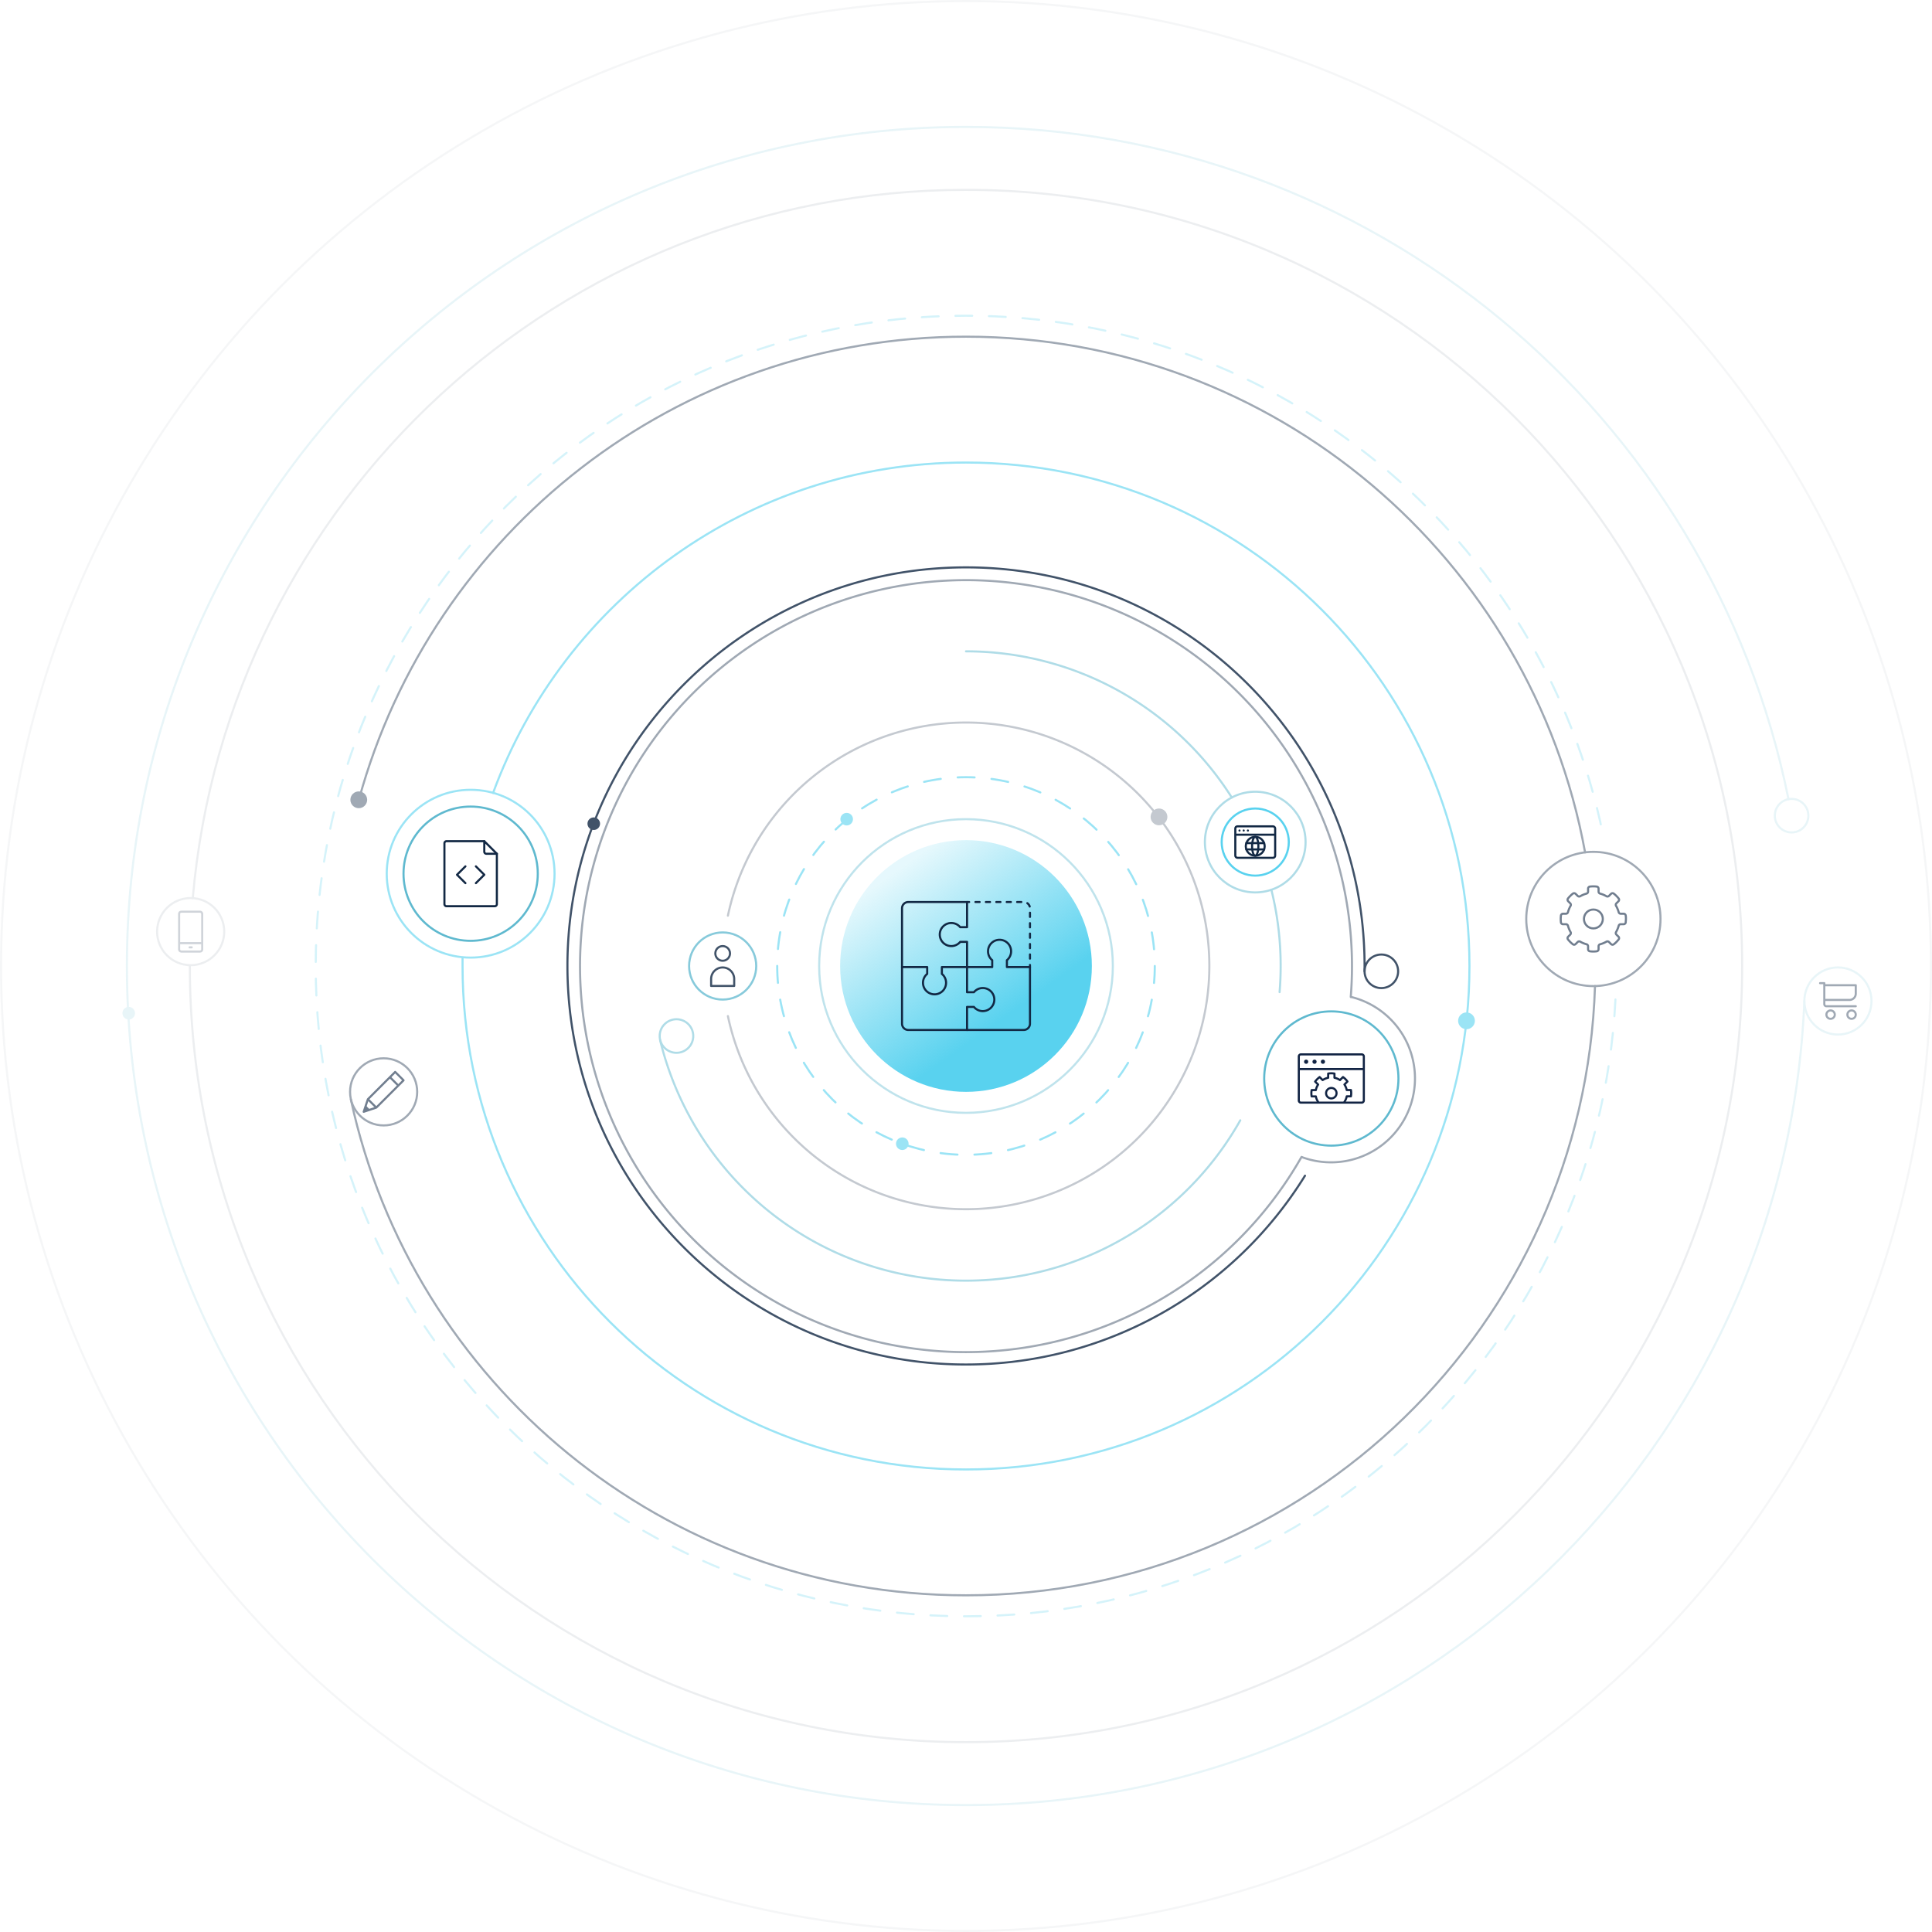 <svg xmlns="http://www.w3.org/2000/svg" xmlns:xlink="http://www.w3.org/1999/xlink" viewBox="0 0 921 921"><defs><linearGradient id="5f2e0fca-5cf0-4f25-9580-7ea8ae2c536d" x1="427.7" y1="414.75" x2="478.36" y2="485.41" gradientUnits="userSpaceOnUse"><stop offset="0" stop-color="#59d2ef" stop-opacity="0.15"/><stop offset="1" stop-color="#59d2ef"/></linearGradient></defs><title>illustration_components</title><g id="f0df3501-8c50-484a-bfca-b7ae8ec47dd5" data-name="Calque 2"><g id="722372be-e1b8-4291-9028-72be1c9efd4c" data-name="Calque 2"><circle id="c4ef2738-8be8-49a2-be8f-03587db3180d" data-name="network" cx="460.5" cy="460.5" r="70" fill="none" stroke="#38a7c3" stroke-miterlimit="10" opacity="0.32"/><circle cx="224.36" cy="416.5" r="32" fill="none" stroke="#38a7c3" stroke-miterlimit="10" opacity="0.8"/><circle cx="634.65" cy="514.13" r="32" fill="none" stroke="#38a7c3" stroke-miterlimit="10" opacity="0.8"/><circle cx="344.5" cy="460.5" r="16" fill="none" stroke="#38a7c3" stroke-miterlimit="10" opacity="0.6"/><circle cx="598.38" cy="401.42" r="16" fill="none" stroke="#59d2ef" stroke-miterlimit="10"/><g opacity="0.25"><path id="7e9dcee8-cf1a-47c8-89e6-a6e800ae6b2f" data-name="network" d="M347,436.5a116,116,0,1,1,0,47.88" fill="none" stroke="#122844" stroke-linecap="round" stroke-linejoin="round"/><circle cx="552.5" cy="389.42" r="4" fill="#122844"/></g><g opacity="0.4"><path id="57fc4277-a83e-4eb7-b9bc-1084bdf5f4d4" data-name="network" d="M620.44,551.53a184,184,0,1,1,24.06-91q0,7.42-.58,14.71" fill="none" stroke="#122844" stroke-linecap="round" stroke-linejoin="round"/><path d="M643.74,475.17a40,40,0,1,1-23.33,76.35" fill="none" stroke="#122844" stroke-miterlimit="10"/></g><path id="a8926bb3-de6d-469b-b28b-17b08f65b70d" data-name="network" d="M770.1,476.45C761.79,640.25,626.36,770.5,460.5,770.5c-171.21,0-310-138.79-310-310s138.79-310,310-310c149.81,0,274.8,106.26,303.7,247.52" fill="none" stroke="#59d2ef" stroke-linecap="round" stroke-miterlimit="10" stroke-dasharray="8 8" opacity="0.25"/><g opacity="0.08"><circle cx="90.89" cy="444.11" r="16" fill="none" stroke="#122844" stroke-miterlimit="10"/><path id="e3753cc9-6360-43cb-be8c-1e8771564f70" data-name="network" d="M91.9,428.14C108.29,239,267.06,90.5,460.5,90.5c204.35,0,370,165.65,370,370s-165.65,370-370,370-370-165.65-370-370" fill="none" stroke="#122844" stroke-linecap="round" stroke-linejoin="round"/></g><g opacity="0.6"><g id="1a6aa752-1d3b-4be5-8c6b-d5ea2d648b0d" data-name="network"><circle cx="460.5" cy="460.5" r="90" fill="none" stroke="#59d2ef" stroke-linecap="round" stroke-miterlimit="10" stroke-dasharray="8.08 8.08"/></g><circle cx="403.62" cy="390.5" r="3" fill="#59d2ef"/><circle cx="430.13" cy="545.22" r="3" fill="#59d2ef"/></g><g opacity="0.4"><path id="b9dceb63-acaa-4db8-b52b-aaf9ef9a69e9" data-name="network" d="M591.25,534.07a150.05,150.05,0,0,1-276.57-38.24" fill="none" stroke="#38a7c3" stroke-linecap="round" stroke-linejoin="round"/><path id="caeeeffa-11d6-460a-8c13-3e9acdc5ebcf" data-name="network" d="M606.07,424.16a150.57,150.57,0,0,1,4.43,36.34q0,6.28-.51,12.44" fill="none" stroke="#38a7c3" stroke-linecap="round" stroke-linejoin="round"/><path id="a057b254-d044-4b31-b5dc-964b9fb29b9f" data-name="network" d="M460.5,310.5a149.87,149.87,0,0,1,126.7,69.68" fill="none" stroke="#38a7c3" stroke-linecap="round" stroke-linejoin="round"/><circle cx="322.48" cy="493.88" r="8" fill="none" stroke="#38a7c3" stroke-miterlimit="10"/><circle cx="598.38" cy="401.42" r="24" fill="none" stroke="#38a7c3" stroke-miterlimit="10"/></g><g opacity="0.4"><circle cx="759.58" cy="438.08" r="32" fill="none" stroke="#122844" stroke-miterlimit="10"/><circle cx="182.88" cy="520.5" r="16" fill="none" stroke="#122844" stroke-miterlimit="10"/><path id="18e0b856-2e62-4ac8-ae02-d0dde86a6970" data-name="network" d="M760.35,470.07C755.29,631.33,623,760.5,460.5,760.5c-143.86,0-264.07-101.26-293.24-236.38" fill="none" stroke="#122844" stroke-linecap="round" stroke-linejoin="round"/><path id="a80ec5dd-5caf-4a69-ad22-d3024d50ce9a" data-name="network" d="M171.07,381.28C205.82,254,322.24,160.5,460.5,160.5c147.19,0,269.62,106,295.12,245.83" fill="none" stroke="#122844" stroke-linecap="round" stroke-linejoin="round"/><circle cx="171.03" cy="381.27" r="4" fill="#122844"/></g><circle id="8231341d-aef3-4c4b-8958-a75a116c5e0e" data-name="network" cx="460.5" cy="460.5" r="460" fill="none" stroke="#122844" stroke-linecap="round" stroke-linejoin="round" opacity="0.04"/><g opacity="0.12"><path id="e5dd5139-1889-46c5-b7b1-4512a55ab95d" data-name="network" d="M860.16,477.16C851.43,690.35,675.83,860.5,460.5,860.5c-220.91,0-400-179.09-400-400s179.09-400,400-400C654.18,60.5,815.71,198.16,852.59,381" fill="none" stroke="#38a7c3" stroke-linecap="round" stroke-linejoin="round"/><circle cx="61.36" cy="483" r="3" fill="#38a7c3"/><circle cx="876.16" cy="477.18" r="16" fill="none" stroke="#38a7c3" stroke-miterlimit="10"/><circle cx="854.07" cy="388.83" r="8" fill="none" stroke="#38a7c3" stroke-miterlimit="10"/></g><g opacity="0.6"><path id="6650c7af-d2e3-4758-a635-bdc0f3c1c319" data-name="network" d="M235.06,378C268.71,286.08,357,220.5,460.5,220.5c132.55,0,240,107.45,240,240s-107.45,240-240,240-240-107.45-240-240c0-1.34,0-2.67,0-4" fill="none" stroke="#59d2ef" stroke-linecap="round" stroke-linejoin="round"/><circle cx="224.36" cy="416.5" r="40" fill="none" stroke="#59d2ef" stroke-miterlimit="10"/><circle cx="699.09" cy="486.63" r="4" fill="#59d2ef"/></g><g opacity="0.8"><path id="e085280a-a114-4769-a908-90e0525ff30e" data-name="network" d="M622.1,560.47a189.87,189.87,0,0,1-161.6,90c-104.93,0-190-85.07-190-190s85.07-190,190-190,190,85.07,190,190c0,.84,0,1.69,0,2.53" fill="none" stroke="#122844" stroke-linecap="round" stroke-linejoin="round"/><circle cx="658.5" cy="463.03" r="8" fill="none" stroke="#122844" stroke-miterlimit="10"/><circle cx="283.05" cy="392.66" r="3" fill="#122844"/></g><g opacity="0.2"><line x1="85.89" y1="449.61" x2="95.89" y2="449.61" fill="none" stroke="#122844" stroke-linecap="round" stroke-linejoin="round"/><rect x="85.39" y="434.61" width="11" height="19" rx="1" ry="1" fill="none" stroke="#122844" stroke-linecap="round" stroke-linejoin="round"/><line x1="90.39" y1="451.61" x2="91.39" y2="451.61" fill="none" stroke="#122844" stroke-linecap="round" stroke-linejoin="round"/></g><g opacity="0.6"><circle cx="759.58" cy="438.08" r="4.5" fill="none" stroke="#122844" stroke-linecap="round" stroke-linejoin="round"/><path d="M774,440.58a1,1,0,0,0,1-.91c0-.52.09-1.05.09-1.59s0-1.07-.09-1.59a1,1,0,0,0-1-.91h-1.37a1,1,0,0,1-1-.77,12.42,12.42,0,0,0-1.23-2.95,1,1,0,0,1,.14-1.23l1-1a1,1,0,0,0,.06-1.35,13.81,13.81,0,0,0-2.25-2.25,1,1,0,0,0-1.35.06l-1,1a1,1,0,0,1-1.23.14,12.35,12.35,0,0,0-2.95-1.23,1,1,0,0,1-.77-1v-1.37a1,1,0,0,0-.91-1,14.09,14.09,0,0,0-3.18,0,1,1,0,0,0-.91,1V425a1,1,0,0,1-.77,1,12.35,12.35,0,0,0-2.95,1.23,1,1,0,0,1-1.23-.14l-1-1a1,1,0,0,0-1.35-.06,13.81,13.81,0,0,0-2.25,2.25,1,1,0,0,0,.06,1.35l1,1a1,1,0,0,1,.14,1.23,12.42,12.42,0,0,0-1.23,2.95,1,1,0,0,1-1,.77h-1.37a1,1,0,0,0-1,.91,14.09,14.09,0,0,0,0,3.18,1,1,0,0,0,1,.91h1.37a1,1,0,0,1,1,.77,12.77,12.77,0,0,0,1.23,2.95,1,1,0,0,1-.14,1.22l-1,1a1,1,0,0,0-.06,1.35,13.81,13.81,0,0,0,2.25,2.25,1,1,0,0,0,1.35-.07l1-1a1,1,0,0,1,1.23-.14,12.32,12.32,0,0,0,2.95,1.22,1,1,0,0,1,.77,1v1.37a1,1,0,0,0,.91,1,12.69,12.69,0,0,0,3.18,0,1,1,0,0,0,.91-1v-1.37a1,1,0,0,1,.77-1,12.32,12.32,0,0,0,2.95-1.22,1,1,0,0,1,1.23.14l1,1a1,1,0,0,0,1.35.07,13.81,13.81,0,0,0,2.25-2.25,1,1,0,0,0-.06-1.35l-1-1a1,1,0,0,1-.14-1.22,12.77,12.77,0,0,0,1.23-2.95,1,1,0,0,1,1-.77Z" fill="none" stroke="#122844" stroke-linecap="round" stroke-linejoin="round"/></g><g opacity="0.6"><polygon points="179.38 528 173.38 530 175.38 524 188.38 511 192.38 515 179.38 528" fill="none" stroke="#122844" stroke-linejoin="round"/><line x1="185.88" y1="513.5" x2="189.88" y2="517.5" fill="none" stroke="#122844" stroke-linejoin="round"/><line x1="175.38" y1="524" x2="179.38" y2="528" fill="none" stroke="#122844" stroke-linejoin="round"/><polygon points="173.38 530 176.38 529 174.38 527 173.38 530" fill="#122844"/></g><g opacity="0.8"><circle cx="344.5" cy="454.5" r="3.5" fill="none" stroke="#122844" stroke-linecap="round" stroke-linejoin="round"/><path d="M350,466.7a5.5,5.5,0,1,0-11,0V470h11Z" fill="none" stroke="#122844" stroke-linecap="round" stroke-linejoin="round"/></g><g opacity="0.4"><path d="M884.66,479.68h-14a1,1,0,0,1-1-1v-10h-2" fill="none" stroke="#122844" stroke-linecap="round" stroke-linejoin="round"/><circle cx="872.66" cy="483.68" r="2" fill="none" stroke="#122844" stroke-miterlimit="10"/><circle cx="882.66" cy="483.68" r="2" fill="none" stroke="#122844" stroke-miterlimit="10"/><path d="M869.66,469.68h15v4a3,3,0,0,1-3,3h-12" fill="none" stroke="#122844" stroke-linejoin="round"/></g><circle cx="460.5" cy="460.5" r="60" fill="url(#5f2e0fca-5cf0-4f25-9580-7ea8ae2c536d)"/><rect x="400.5" y="400.5" width="120" height="120" fill="none"/><rect x="400.5" y="400.5" width="120" height="120" fill="none"/><path d="M235.86,432h-23a1,1,0,0,1-1-1V402a1,1,0,0,1,1-1h18l6,6v24A1,1,0,0,1,235.86,432Z" fill="none" stroke="#122844" stroke-linecap="round" stroke-linejoin="round"/><path d="M230.86,401v5a1,1,0,0,0,1,1h5" fill="none" stroke="#122844" stroke-linecap="round" stroke-linejoin="round"/><polyline points="221.87 413 217.86 417 221.87 421" fill="none" stroke="#122844" stroke-linecap="round" stroke-linejoin="round"/><polyline points="226.86 413 230.87 417 226.86 421" fill="none" stroke="#122844" stroke-linecap="round" stroke-linejoin="round"/><line x1="619.65" y1="509.63" x2="649.65" y2="509.63" fill="none" stroke="#122444" stroke-linecap="round" stroke-linejoin="round"/><circle cx="622.65" cy="506.13" r="1" fill="#122444"/><path d="M620.15,525.63a1,1,0,0,1-1-1v-21a1,1,0,0,1,1-1l29,0a1,1,0,0,1,1,1v21a1,1,0,0,1-1,1Z" fill="none" stroke="#122444" stroke-miterlimit="10"/><circle cx="626.65" cy="506.13" r="1" fill="#122444"/><circle cx="630.65" cy="506.13" r="1" fill="#122444"/><circle cx="634.65" cy="521.13" r="2.5" fill="none" stroke="#122444" stroke-linecap="round" stroke-linejoin="round"/><path d="M640.9,525.26a7.31,7.31,0,0,0,1.1-2.63h2a8.72,8.72,0,0,0,0-3h-2a7.31,7.31,0,0,0-1.1-2.63l1.44-1.43a8.51,8.51,0,0,0-2.13-2.13l-1.43,1.44a7.31,7.31,0,0,0-2.63-1.1v-2a8.72,8.72,0,0,0-3,0v2a7.31,7.31,0,0,0-2.63,1.1l-1.44-1.44a10.54,10.54,0,0,0-1.15,1,9.62,9.62,0,0,0-1,1.16l1.43,1.43a7.3,7.3,0,0,0-1.09,2.63h-2a8.72,8.72,0,0,0,0,3h2a7.3,7.3,0,0,0,1.09,2.63" fill="none" stroke="#122444" stroke-linecap="round" stroke-linejoin="round"/><line x1="589.44" y1="397.91" x2="607.32" y2="397.91" fill="none" stroke="#122844" stroke-linecap="round" stroke-linejoin="round"/><circle cx="590.88" cy="395.92" r="0.5" fill="#122844"/><circle cx="592.88" cy="395.91" r="0.5" fill="#122844"/><circle cx="594.88" cy="395.92" r="0.5" fill="#122844"/><rect x="588.88" y="393.92" width="19" height="15" rx="1" ry="1" fill="none" stroke="#122844" stroke-linecap="round" stroke-linejoin="round"/><circle cx="598.38" cy="403.42" r="4.5" fill="none" stroke="#122844" stroke-linecap="round" stroke-linejoin="round"/><ellipse cx="598.38" cy="403.42" rx="1.5" ry="4.5" fill="none" stroke="#122844" stroke-linecap="round" stroke-linejoin="round"/><line x1="594.13" y1="401.92" x2="602.63" y2="401.92" fill="none" stroke="#122844" stroke-linecap="round" stroke-linejoin="round"/><line x1="594.13" y1="404.92" x2="602.63" y2="404.92" fill="none" stroke="#122844" stroke-linecap="round" stroke-linejoin="round"/><path d="M461,491H433a3,3,0,0,1-3-3V461" fill="none" stroke="#122844" stroke-linecap="round" stroke-linejoin="round"/><path d="M491,461v27a3,3,0,0,1-3,3H461V480h3.26a5.5,5.5,0,1,0,0-7H461V461h12v-3.26a5.5,5.5,0,1,1,7,0V461Z" fill="none" stroke="#122844" stroke-linecap="round" stroke-linejoin="round"/><line x1="461" y1="430" x2="462" y2="430" fill="none" stroke="#122844" stroke-linecap="round" stroke-linejoin="round"/><path d="M465,430h23a3,3,0,0,1,3,3v25.51" fill="none" stroke="#122844" stroke-linecap="round" stroke-linejoin="round" stroke-dasharray="1.99 2.98"/><line x1="491" y1="460" x2="491" y2="461" fill="none" stroke="#122844" stroke-linecap="round" stroke-linejoin="round"/><path d="M430,461V433a3,3,0,0,1,3-3h28v12h-3.26a5.5,5.5,0,1,0,0,7H461v12H449v3.26a5.5,5.5,0,1,1-7,0V461Z" fill="none" stroke="#122844" stroke-linecap="round" stroke-linejoin="round"/></g></g></svg>